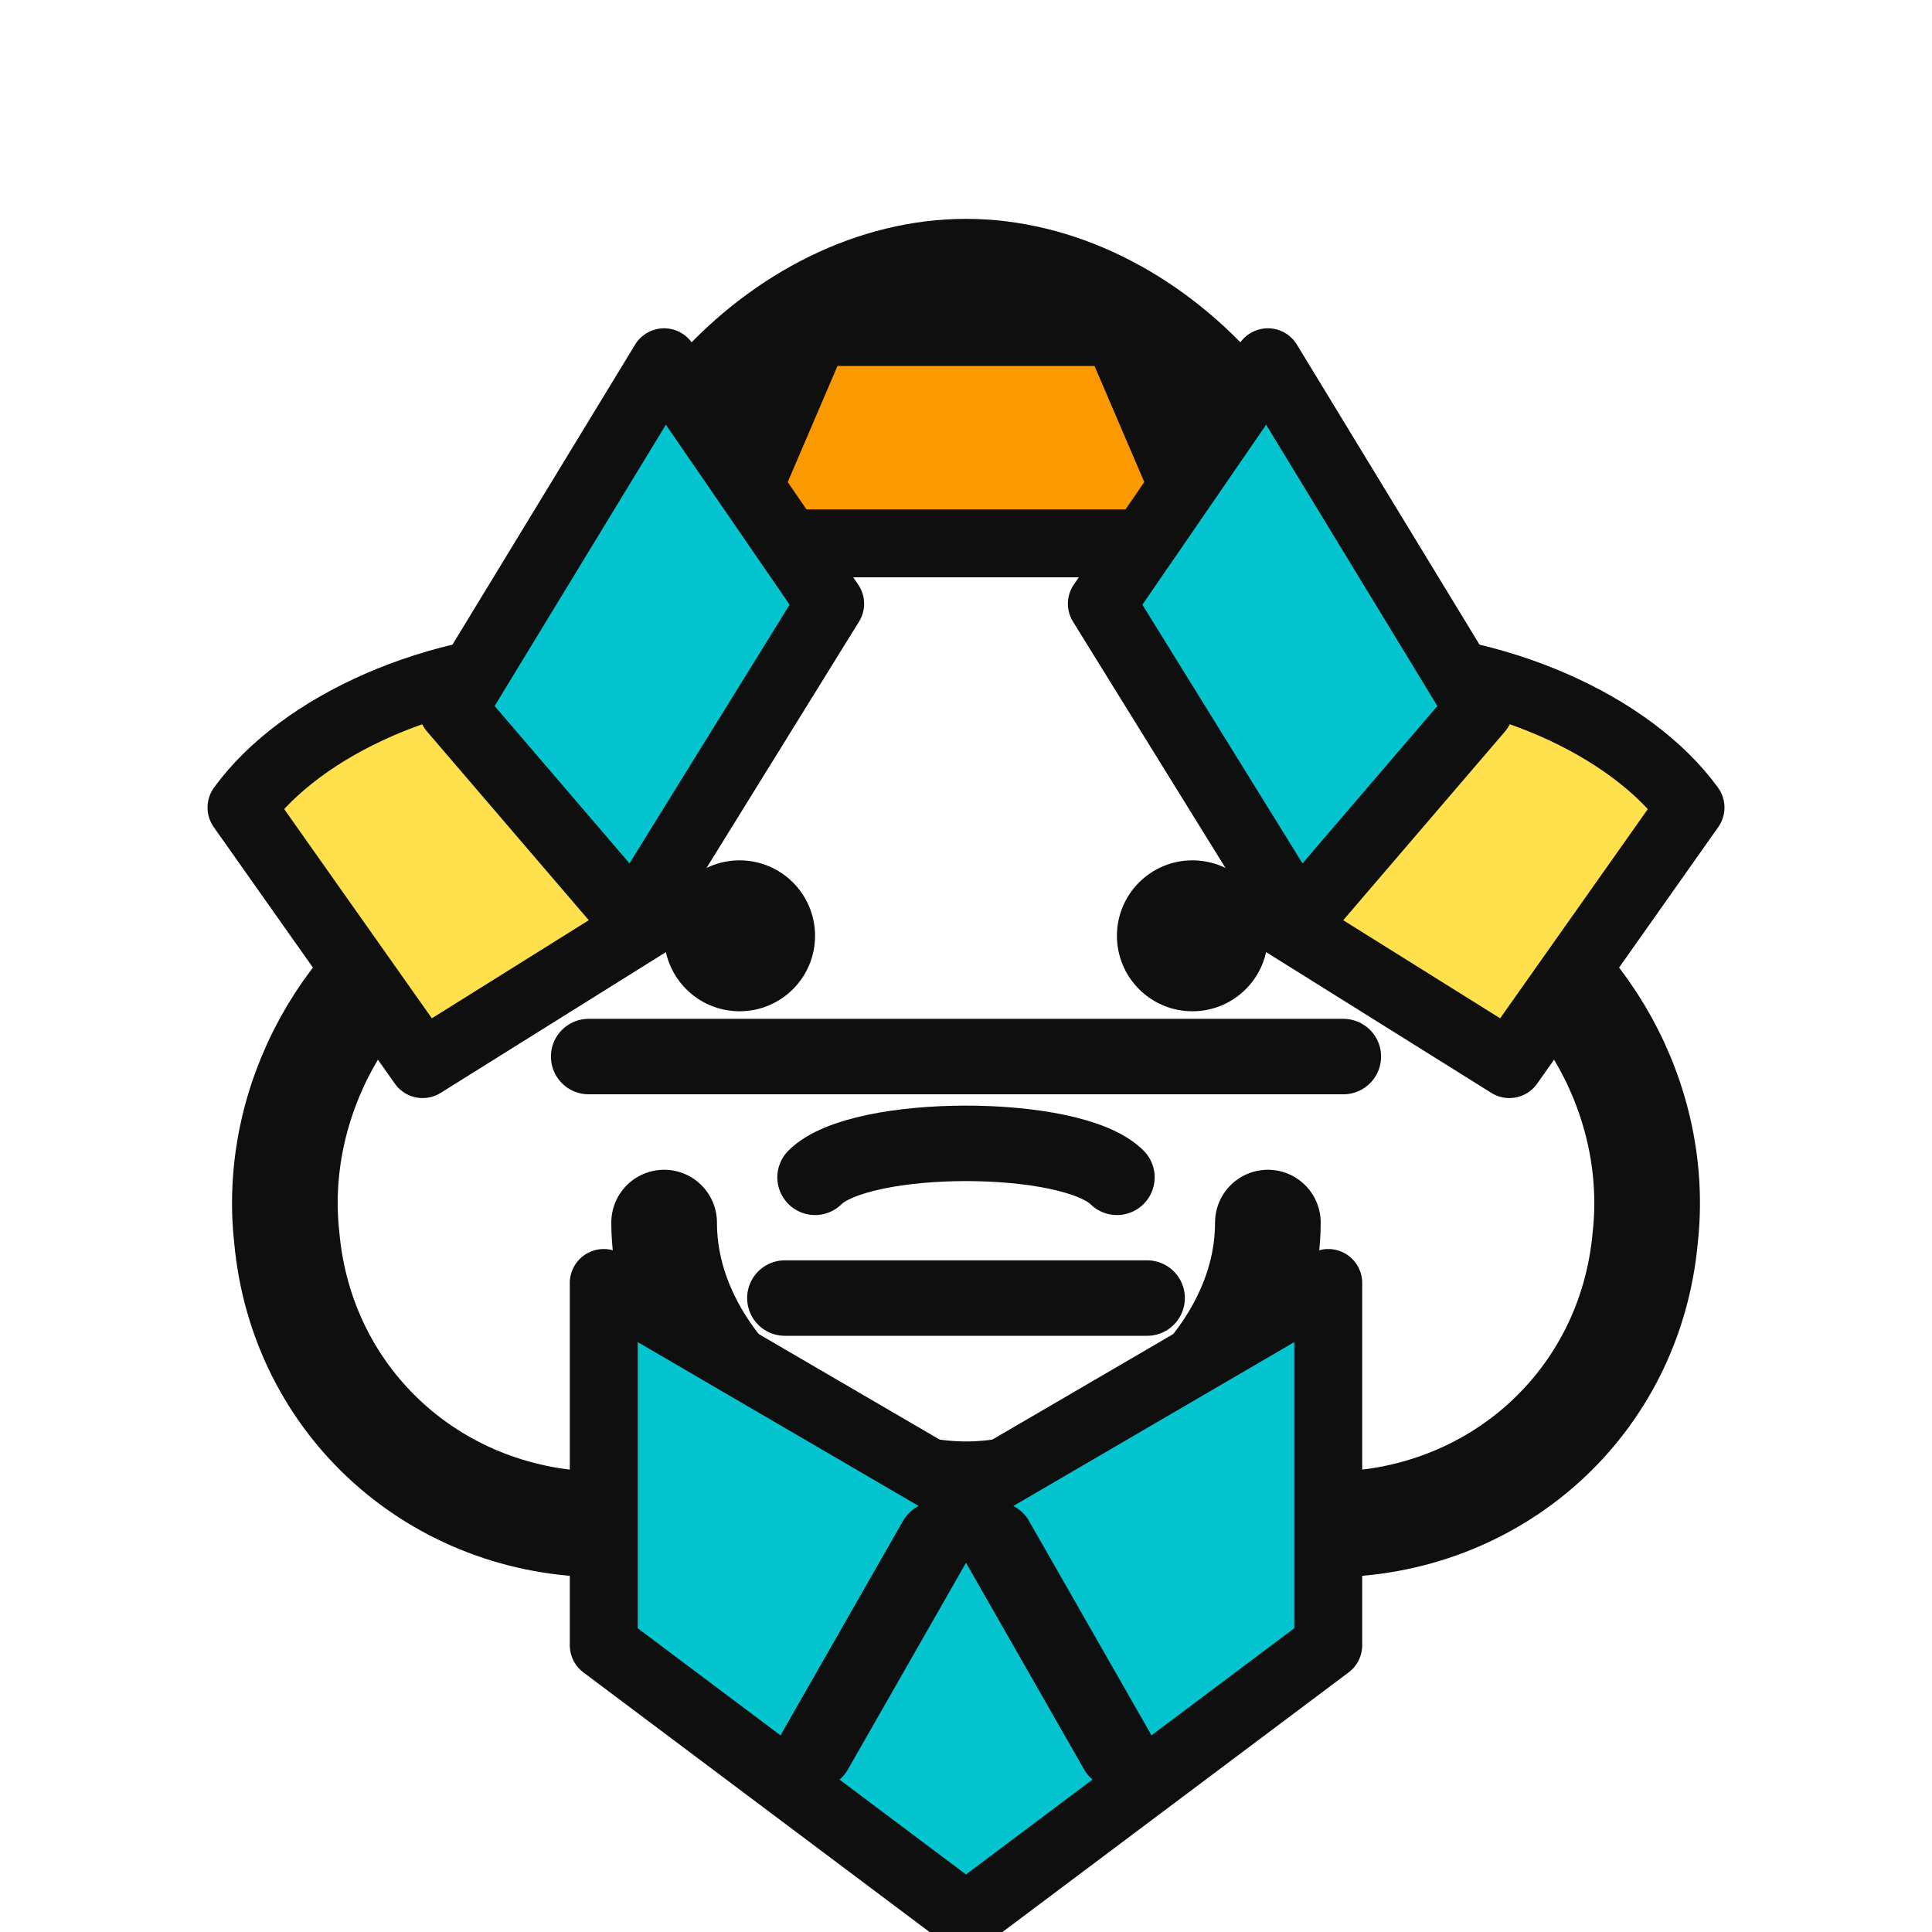 <svg xmlns="http://www.w3.org/2000/svg" viewBox="0 0 512 512" role="img" aria-label="Kelas Nusantara logo">
  <defs>
    <linearGradient id="faceGradient" x1="0" x2="0" y1="0" y2="1">
      <stop offset="0" stop-color="#00c8d9" />
      <stop offset="1" stop-color="#0098b7" />
    </linearGradient>
  </defs>
  <rect width="512" height="512" rx="112" fill="none" />
  <g stroke="#0f0f0f" stroke-width="28" stroke-linecap="round" stroke-linejoin="round" fill="none">
    <path d="M160 184c0-64 48-112 96-112s96 48 96 112" />
    <path d="M124 240c-32 16-52 52-48 88 4 44 40 76 84 76h192c44 0 80-32 84-76 4-36-16-72-48-88" />
    <path d="M176 324c0 40 44 72 80 72s80-32 80-72" />
  </g>
  <g fill="none" stroke="#0f0f0f" stroke-width="20" stroke-linecap="round" stroke-linejoin="round">
    <path d="M156 280h200" />
    <path d="M208 344h96" />
  </g>
  <g fill="#fb9a00" stroke="#0f0f0f" stroke-width="18" stroke-linejoin="round">
    <path d="M216 88h80l24 56h-128z" />
  </g>
  <g fill="#ffe04d" stroke="#0f0f0f" stroke-width="18" stroke-linejoin="round">
    <path d="M152 176c-36 0-72 16-88 38l48 68 64-40z" />
    <path d="M360 176c36 0 72 16 88 38l-48 68-64-40z" />
  </g>
  <g fill="#04c5cf" stroke="#0f0f0f" stroke-width="18" stroke-linejoin="round">
    <path d="M160 340v96l96 72 96-72v-96l-96 56z" />
  </g>
  <g fill="#04c5cf" stroke="#0f0f0f" stroke-width="18" stroke-linejoin="round">
    <path d="M176 96l-56 92 48 56 52-84z" />
    <path d="M336 96l56 92-48 56-52-84z" />
  </g>
  <g fill="#0f0f0f">
    <circle cx="196" cy="248" r="20" />
    <circle cx="316" cy="248" r="20" />
  </g>
  <path d="M216 312c12-12 68-12 80 0" fill="none" stroke="#0f0f0f" stroke-width="20" stroke-linecap="round" />
  <path d="M248 408 216 464" stroke="#0f0f0f" stroke-width="20" stroke-linecap="round" stroke-linejoin="round" />
  <path d="M264 408 296 464" stroke="#0f0f0f" stroke-width="20" stroke-linecap="round" stroke-linejoin="round" />
</svg>
